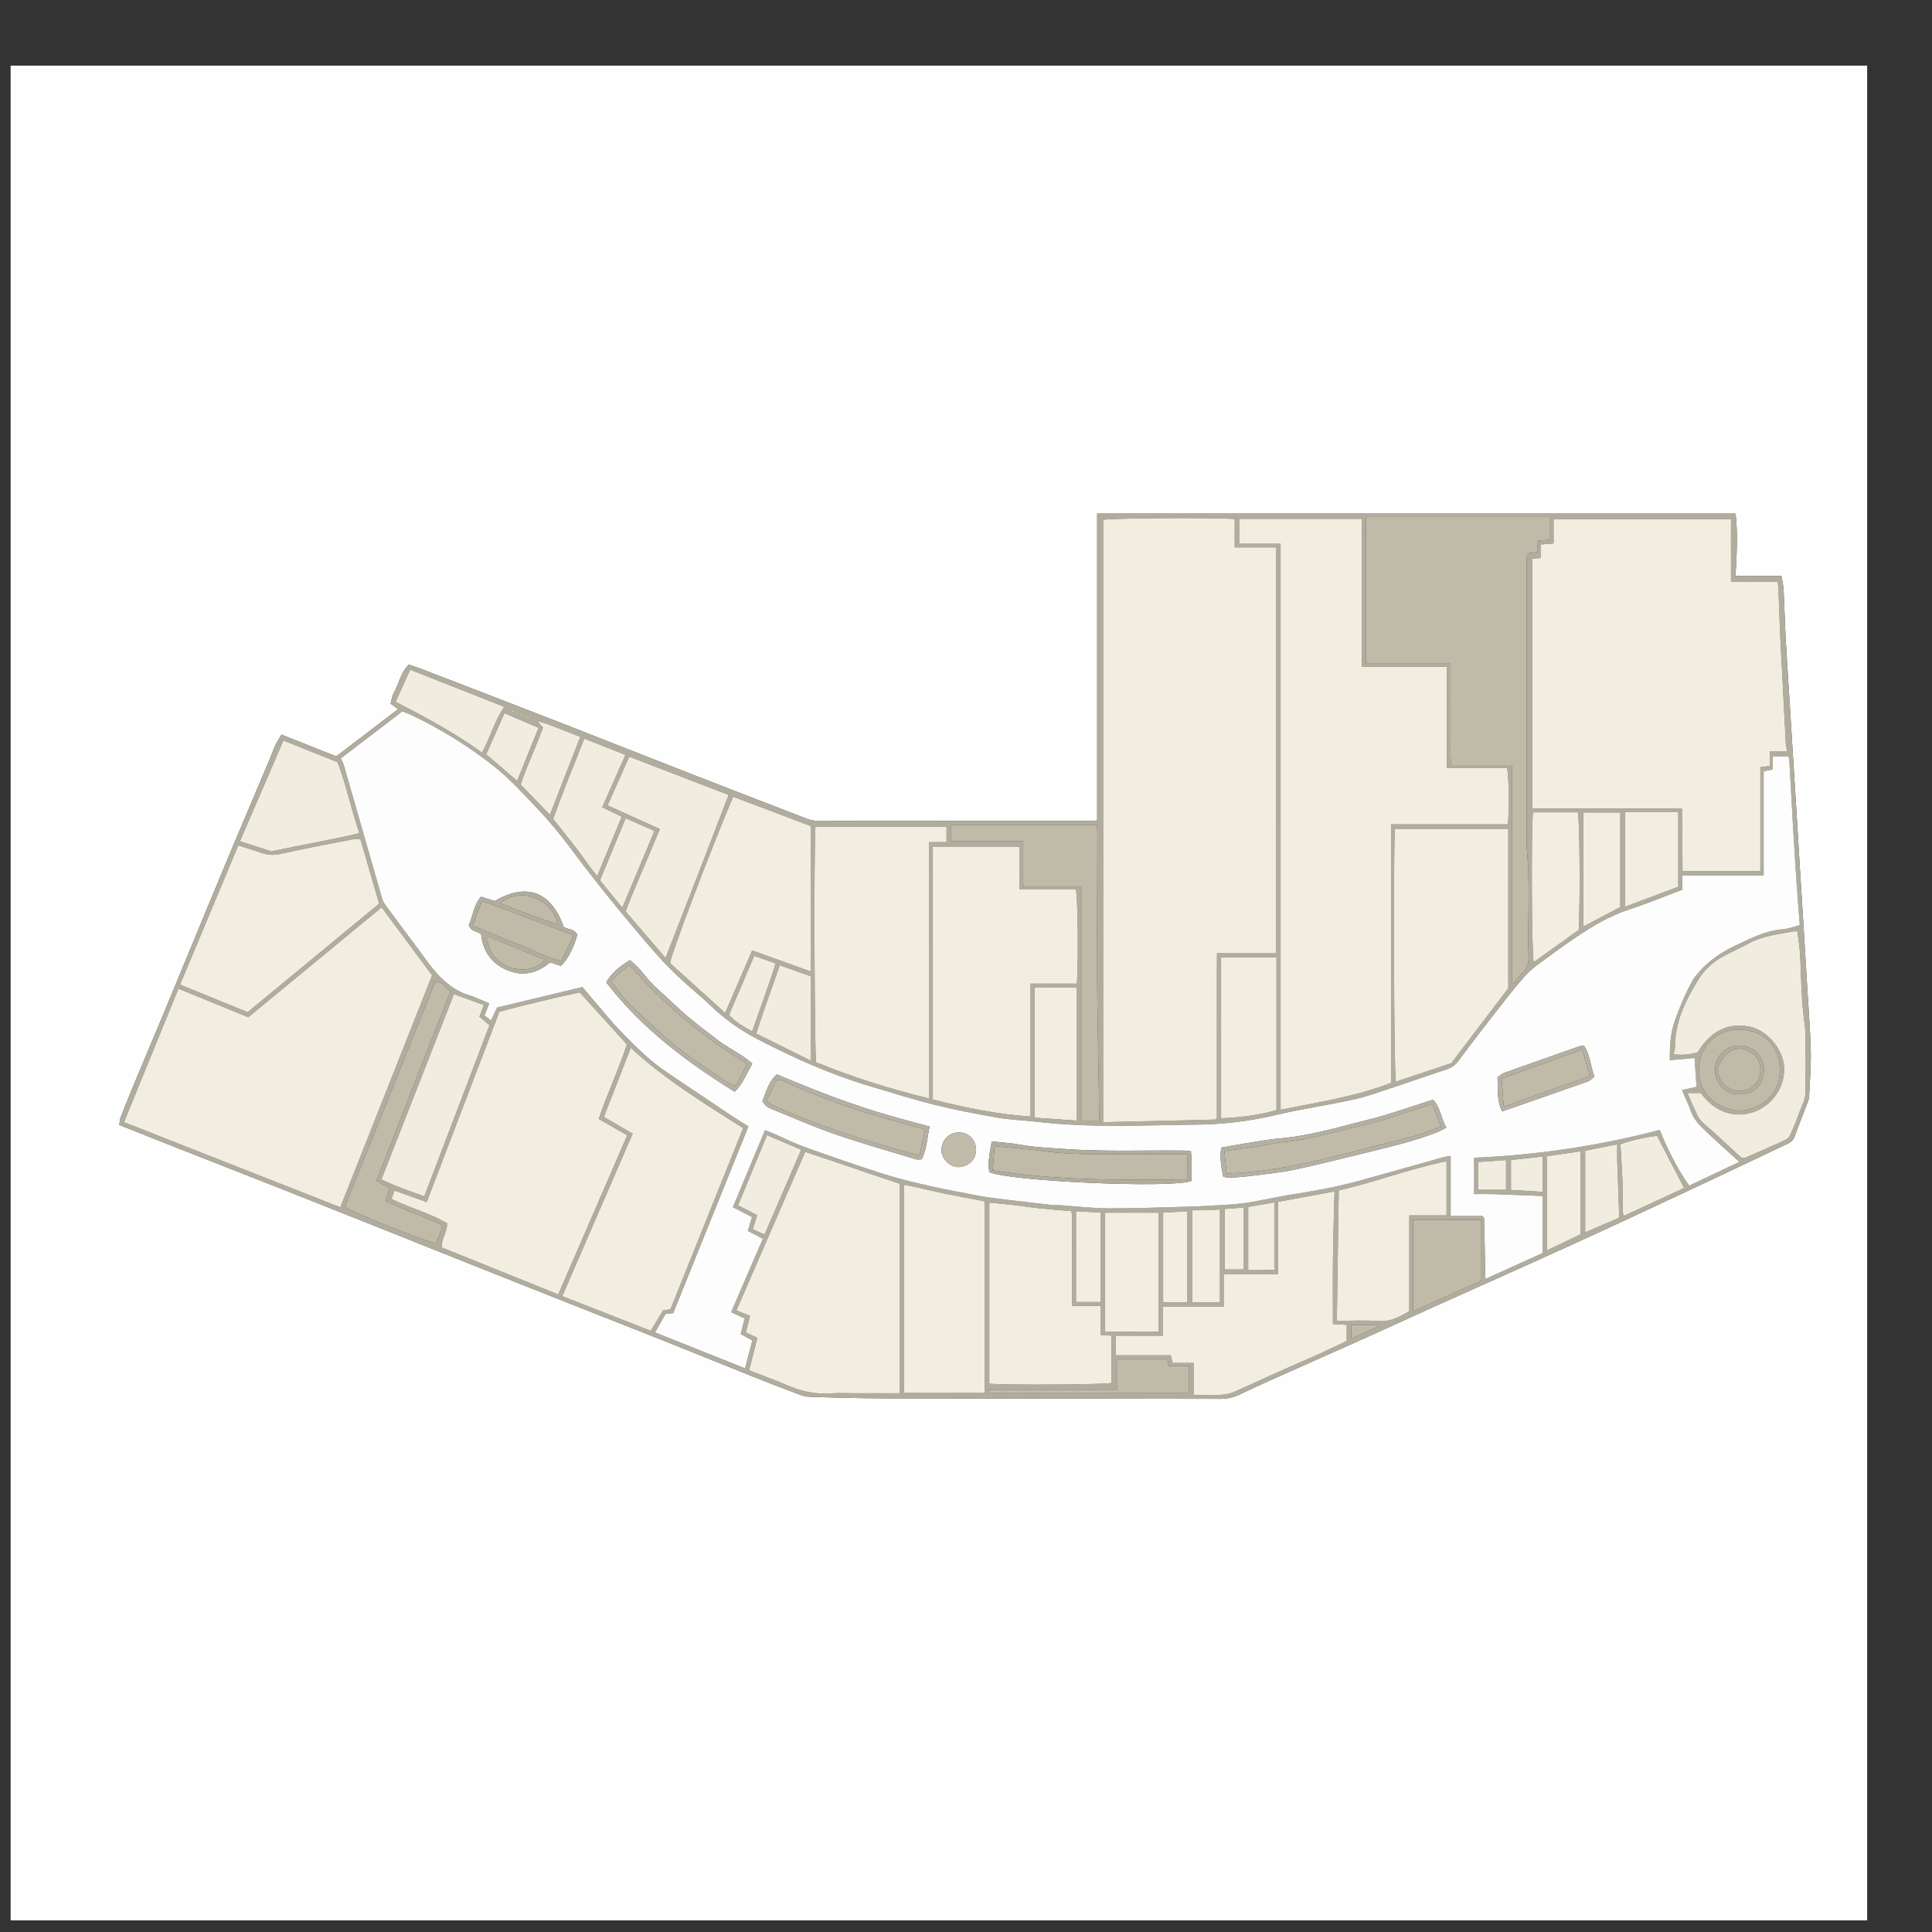 <?xml version="1.0" encoding="utf-8"?>
<!-- Generator: Adobe Illustrator 16.0.0, SVG Export Plug-In . SVG Version: 6.00 Build 0)  -->
<!DOCTYPE svg PUBLIC "-//W3C//DTD SVG 1.1//EN" "http://www.w3.org/Graphics/SVG/1.1/DTD/svg11.dtd">
<svg version="1.1" id="Capa_1" xmlns="http://www.w3.org/2000/svg" xmlns:xlink="http://www.w3.org/1999/xlink" x="0px" y="0px"
	 width="256px" height="256px" viewBox="0 0 256 256" enable-background="new 0 0 256 256" xml:space="preserve">
<rect x="0" y="0" width="256" height="256" fill="#333333" stroke="none"/>
<g>
	<g>
		<path fill-rule="evenodd" clip-rule="evenodd" fill="#FEFEFE" d="M1.407,254.459c0-81.92,0-163.84,0-245.76c82,0,164,0,246,0
			c0,81.92,0,163.84,0,245.76C165.407,254.459,83.407,254.459,1.407,254.459z M37.295,97.343c-0.315,0.545-0.599,0.965-0.811,1.418
			c-0.267,0.572-0.467,1.176-0.713,1.758c-1.816,4.304-3.649,8.601-5.453,12.91c-1.74,4.159-3.453,8.329-5.176,12.495
			c-1.118,2.704-2.228,5.412-3.354,8.113c-1.263,3.032-2.546,6.056-3.808,9.089c-0.684,1.645-1.351,3.296-2,4.954
			c-0.118,0.301-0.116,0.648-0.171,0.985c2.528,1.004,4.912,1.958,7.3,2.898c4.708,1.854,9.42,3.694,14.127,5.55
			c3.605,1.421,7.205,2.854,10.805,4.288c5.403,2.153,10.802,4.316,16.205,6.469c3.86,1.538,7.723,3.07,11.587,4.599
			c3.898,1.542,7.804,3.064,11.698,4.616c3.928,1.565,7.843,3.162,11.769,4.732c1.945,0.777,3.897,1.54,5.858,2.279
			c0.659,0.248,1.347,0.556,2.03,0.58c3.388,0.12,6.778,0.203,10.167,0.211c14.799,0.035,29.598,0.033,44.396,0.068
			c0.907,0.002,1.719-0.204,2.518-0.582c1.254-0.594,2.509-1.189,3.775-1.756c4.268-1.909,8.544-3.797,12.81-5.71
			c2.822-1.266,5.629-2.566,8.449-3.837c4.589-2.067,9.186-4.115,13.772-6.185c3.434-1.55,6.866-3.105,10.284-4.689
			c4.967-2.302,9.925-4.625,14.879-6.953c2.91-1.368,5.802-2.777,8.715-4.138c0.48-0.225,0.713-0.526,0.886-1.021
			c0.524-1.49,1.129-2.953,1.689-4.431c0.097-0.255,0.18-0.529,0.192-0.799c0.09-1.987,0.258-3.979,0.214-5.964
			c-0.06-2.7-0.283-5.396-0.443-8.094c-0.156-2.659-0.319-5.316-0.483-7.974c-0.157-2.538-0.321-5.076-0.478-7.614
			c-0.164-2.658-0.32-5.316-0.483-7.974c-0.156-2.538-0.319-5.076-0.479-7.614c-0.161-2.578-0.319-5.156-0.479-7.734
			c-0.159-2.538-0.338-5.075-0.474-7.615c-0.116-2.187-0.169-4.377-0.282-6.564c-0.03-0.573-0.184-1.14-0.291-1.775
			c-2.126,0-4.112,0-6.103,0c0.277-3.024,0.272-7.306-0.004-8.28c-28.137,0-56.274,0-84.554,0c0,13.607,0,27.137,0,40.662
			c-0.256,0.031-0.372,0.057-0.488,0.057c-12.199,0.002-24.398,0.006-36.597-0.008c-0.463,0-0.951-0.106-1.385-0.273
			c-4.985-1.914-9.966-3.839-14.94-5.781c-6.008-2.345-12.003-4.721-18.012-7.062c-5.971-2.325-11.952-4.625-17.931-6.93
			c-0.614-0.237-1.244-0.436-1.864-0.651c-1.108,1.105-1.297,2.563-1.983,3.755c-0.241,0.419-0.29,0.948-0.425,1.421
			c0.389,0.283,0.671,0.487,1.002,0.727c-2.751,2.098-5.452,4.157-8.202,6.254C42.2,99.29,39.853,98.358,37.295,97.343z"/>
		<path fill-rule="evenodd" clip-rule="evenodd" fill="#B1AD9E" d="M37.295,97.343c2.558,1.016,4.905,1.947,7.261,2.882
			c2.75-2.097,5.451-4.156,8.202-6.254c-0.331-0.239-0.613-0.444-1.002-0.727c0.135-0.474,0.184-1.002,0.425-1.421
			c0.686-1.192,0.875-2.65,1.983-3.755c0.62,0.215,1.25,0.414,1.864,0.651c5.979,2.305,11.96,4.605,17.931,6.93
			c6.009,2.34,12.004,4.716,18.012,7.062c4.974,1.942,9.955,3.867,14.94,5.781c0.434,0.167,0.922,0.272,1.385,0.273
			c12.199,0.014,24.398,0.01,36.597,0.008c0.116,0,0.232-0.026,0.488-0.057c0-13.524,0-27.055,0-40.662c28.279,0,56.417,0,84.554,0
			c0.276,0.974,0.281,5.256,0.004,8.28c1.99,0,3.977,0,6.103,0c0.107,0.636,0.261,1.202,0.291,1.775
			c0.113,2.187,0.166,4.377,0.282,6.564c0.136,2.54,0.314,5.077,0.474,7.615c0.16,2.578,0.318,5.156,0.479,7.734
			c0.159,2.538,0.322,5.076,0.479,7.614c0.163,2.658,0.319,5.316,0.483,7.974c0.156,2.538,0.32,5.076,0.478,7.614
			c0.164,2.658,0.327,5.315,0.483,7.974c0.16,2.697,0.384,5.394,0.443,8.094c0.044,1.985-0.124,3.977-0.214,5.964
			c-0.013,0.27-0.096,0.544-0.192,0.799c-0.561,1.478-1.165,2.94-1.689,4.431c-0.173,0.494-0.405,0.796-0.886,1.021
			c-2.913,1.36-5.805,2.77-8.715,4.138c-4.954,2.328-9.912,4.651-14.879,6.953c-3.418,1.584-6.851,3.14-10.284,4.689
			c-4.587,2.069-9.184,4.117-13.772,6.185c-2.82,1.271-5.627,2.571-8.449,3.837c-4.266,1.913-8.542,3.801-12.81,5.71
			c-1.267,0.566-2.521,1.162-3.775,1.756c-0.799,0.378-1.61,0.584-2.518,0.582c-14.799-0.035-29.598-0.033-44.396-0.068
			c-3.389-0.008-6.78-0.091-10.167-0.211c-0.684-0.024-1.372-0.332-2.03-0.58c-1.96-0.739-3.913-1.502-5.858-2.279
			c-3.926-1.57-7.841-3.167-11.769-4.732c-3.894-1.552-7.8-3.074-11.698-4.616c-3.864-1.528-7.727-3.061-11.587-4.599
			c-5.403-2.152-10.802-4.315-16.205-6.469c-3.6-1.435-7.2-2.867-10.805-4.288c-4.707-1.855-9.419-3.696-14.127-5.55
			c-2.388-0.94-4.771-1.895-7.3-2.898c0.055-0.337,0.053-0.685,0.171-0.985c0.65-1.658,1.317-3.31,2-4.954
			c1.262-3.033,2.545-6.057,3.808-9.089c1.125-2.701,2.235-5.409,3.354-8.113c1.723-4.166,3.436-8.336,5.176-12.495
			c1.804-4.309,3.637-8.606,5.453-12.91c0.246-0.583,0.446-1.186,0.713-1.758C36.696,98.308,36.979,97.888,37.295,97.343z
			 M70.035,95.114c0.159,0.081,0.317,0.161,0.476,0.242c0.238,0.083,0.475,0.166,0.713,0.249c0.229,0.255,0.458,0.509,0.726,0.808
			c-0.901,2.502-2.099,4.982-2.967,7.539c1.356,1.405,2.604,2.699,3.881,4.021c1.342-3.446,2.667-6.849,4.023-10.333
			c-1.426-0.556-2.738-1.078-4.059-1.578c-0.512-0.193-1.042-0.336-1.564-0.502c-0.24-0.08-0.481-0.158-0.722-0.237
			c-0.16-0.079-0.32-0.158-0.48-0.237c-0.126-0.069-0.252-0.138-0.379-0.207c-0.021,0.053-0.042,0.105-0.062,0.158
			C69.759,95.061,69.896,95.087,70.035,95.114z M68.841,94.626c0.122,0.071,0.244,0.142,0.365,0.213
			c0.021-0.052,0.042-0.104,0.064-0.156c-0.139-0.024-0.277-0.048-0.416-0.072c-0.122-0.071-0.244-0.142-0.365-0.212
			c-0.021,0.052-0.042,0.104-0.063,0.156C68.564,94.578,68.703,94.602,68.841,94.626z M221.263,140.479
			c-0.036-1.961,0.099-3.678,0.696-5.353c0.655-1.836,1.408-3.624,2.371-5.319c0.174-0.307,0.413-0.579,0.643-0.85
			c1.362-1.607,3.036-2.761,4.948-3.659c2.015-0.945,3.967-1.975,6.246-2.163c0.795-0.066,1.57-0.367,2.307-0.548
			c-0.141-1.822-0.285-3.519-0.4-5.218c-0.171-2.497-0.33-4.994-0.477-7.493c-0.178-3.017-0.334-6.035-0.506-9.052
			c-0.013-0.223-0.081-0.443-0.115-0.622c-0.704,0-1.33,0-2.08,0c0,0.636,0,1.211,0,1.762c-0.464,0.082-0.801,0.142-1.212,0.215
			c0,4.603,0,9.147,0,13.818c-3.618,0-7.152,0-10.766,0c0,0.676,0,1.224,0,1.881c-2.362,0.888-4.663,1.851-7.028,2.616
			c-2.49,0.806-4.695,2.11-6.843,3.536c-1.684,1.118-3.313,2.321-4.939,3.522c-0.702,0.518-1.41,1.06-1.988,1.705
			c-1.083,1.21-2.098,2.483-3.097,3.765c-1.93,2.472-3.857,4.946-5.722,7.466c-0.456,0.617-0.942,0.992-1.667,1.224
			c-2.298,0.732-4.566,1.557-6.857,2.31c-1.802,0.592-3.593,1.256-5.438,1.666c-3.39,0.754-6.843,1.229-10.219,2.036
			c-3.492,0.835-7.038,1.258-10.586,1.295c-7.056,0.074-14.126,0.454-21.169-0.385c-1.731-0.206-3.488-0.247-5.201-0.545
			c-2.837-0.494-5.671-1.043-8.464-1.739c-2.909-0.726-5.771-1.639-8.646-2.497c-5.148-1.537-10.024-3.737-14.775-6.213
			c-2.223-1.159-4.271-2.595-6.084-4.36c-1.167-1.138-2.465-2.141-3.658-3.254c-1.139-1.063-2.276-2.141-3.31-3.305
			c-1.769-1.992-3.473-4.042-5.172-6.094c-1.368-1.652-2.704-3.331-4.023-5.022c-1.245-1.594-2.418-3.245-3.682-4.823
			c-1.018-1.272-2.074-2.522-3.204-3.695c-1.767-1.835-3.473-3.769-5.451-5.353c-3.443-2.758-7.194-5.089-11.193-6.99
			c-0.384-0.183-0.79-0.321-1.204-0.487c-2.765,2.113-5.466,4.179-8.15,6.231c0.152,0.331,0.305,0.573,0.381,0.838
			c1.703,5.919,3.394,11.841,5.103,17.759c0.096,0.333,0.297,0.65,0.505,0.933c1.388,1.884,2.791,3.756,4.189,5.632
			c1.108,1.485,2.103,3.041,3.526,4.297c0.951,0.839,1.94,1.483,3.126,1.867c0.263,0.085,0.531,0.16,0.787,0.265
			c0.679,0.278,1.353,0.569,2.053,0.865c-0.234,0.606-0.416,1.08-0.62,1.608c0.3,0.235,0.569,0.446,0.854,0.669
			c0.285-0.613,0.531-1.146,0.796-1.719c3.727-0.896,7.442-1.789,11.327-2.722c0.284,0.342,0.583,0.717,0.896,1.079
			c1.51,1.742,2.941,3.563,4.559,5.199c1.758,1.779,3.541,3.558,5.637,4.966c2.798,1.88,5.592,3.766,8.396,5.638
			c0.812,0.543,1.65,1.047,2.501,1.585c-3.364,8.351-6.672,16.565-9.974,24.762c-0.411,0.037-0.721,0.065-1.017,0.093
			c-0.469,0.829-0.915,1.614-1.385,2.446c4.007,1.598,7.931,3.162,11.925,4.754c0.336-1.289,0.65-2.49,0.962-3.686
			c-0.602-0.333-1.078-0.597-1.542-0.853c0.19-0.743,0.361-1.412,0.526-2.058c-0.678-0.319-1.229-0.579-1.789-0.844
			c1.438-3.329,2.814-6.518,4.2-9.726c-0.728-0.38-1.354-0.706-1.996-1.04c0.202-0.653,0.382-1.239,0.567-1.839
			c-0.904-0.461-1.705-0.869-2.544-1.297c1.445-3.465,2.841-6.813,4.261-10.217c0.428,0.171,0.719,0.279,1.003,0.402
			c1.381,0.603,2.732,1.287,4.146,1.797c3.234,1.166,6.486,2.287,9.755,3.354c4.401,1.435,8.938,2.313,13.48,3.156
			c1.32,0.245,2.66,0.389,3.994,0.555c1.884,0.233,3.771,0.449,5.656,0.66c0.356,0.039,0.721,0.002,1.079,0.026
			c2.099,0.143,4.195,0.407,6.294,0.416c3.509,0.015,7.018-0.117,10.525-0.217c1.71-0.048,3.419-0.143,5.127-0.252
			c1.026-0.066,2.059-0.145,3.072-0.314c1.946-0.326,3.872-0.771,5.821-1.077c3.006-0.473,5.995-1.021,8.929-1.833
			c3.653-1.009,7.299-2.046,10.948-3.065c0.285-0.08,0.581-0.116,1.026-0.201c0,2.721,0,5.297,0,7.966c1.516,0,2.902,0,4.194,0
			c0.145,0.158,0.244,0.216,0.245,0.275c0.062,2.667,0.113,5.334,0.169,8.069c2.563-1.161,5.082-2.304,7.561-3.427
			c0-2.55,0-5.014,0-7.563c-2.194-0.086-4.334-0.178-6.474-0.247c-0.827-0.027-1.655-0.005-2.588-0.005c0-0.881,0-1.632,0-2.383
			c0-0.783,0-1.567,0-2.433c8.396-0.354,16.513-1.577,24.586-3.682c1.079,2.614,2.28,5.06,3.902,7.38
			c2.202-1.041,4.375-2.068,6.66-3.149c-0.528-0.477-0.963-0.866-1.395-1.259c-0.884-0.805-1.782-1.596-2.646-2.421
			c-0.948-0.905-1.948-1.764-2.403-3.075c-0.319-0.921-0.756-1.8-1.163-2.752c0.729-0.165,1.334-0.302,1.93-0.438
			c-0.088-1.275-0.17-2.482-0.262-3.825C223.479,140.279,222.438,140.373,221.263,140.479z M146.172,148.697
			c5.03-0.117,9.931-0.229,14.83-0.35c0.063-0.001,0.124-0.086,0.243-0.175c0-1.793,0-3.628,0-5.463c0-1.799,0-3.598,0-5.396
			c0-1.839-0.003-3.678,0.001-5.517c0.004-1.82-0.018-3.641,0.016-5.534c2.706,0,5.251,0,7.846,0c0-17.925,0-35.771,0-53.739
			c-1.83,0-3.605,0-5.499,0c0-1.334,0-2.55,0-3.751c-2.762-0.217-16.568-0.126-17.437,0.105
			C146.172,95.412,146.172,121.946,146.172,148.697z M169.687,72.047c0,25.057,0,49.949,0,74.993
			c5.011-0.987,9.938-1.729,14.652-3.561c0-11.452,0-22.792,0-34.253c5.212,0,10.345,0,15.466,0
			c0.191-2.196,0.129-6.506-0.116-7.438c-2.604,0-5.229,0-7.974,0c0-4.492,0-8.906,0-13.439c-3.814,0-7.508,0-11.27,0
			c0-1.754,0-3.388,0-5.022c0-1.6,0-3.199,0-4.798c0-1.64,0.003-3.279-0.001-4.918c-0.004-1.621,0.018-3.244-0.015-4.855
			c-5.499,0-10.843,0-16.234,0c0,1.107,0,2.161,0,3.293C166.006,72.047,167.752,72.047,169.687,72.047z M203.052,107.139
			c6.674,0,13.245,0,19.869,0c0.026,2.851-0.014,5.586,0.023,8.3c3.508,0,6.852,0,10.313,0c0-4.629,0-9.203,0-13.786
			c0.453-0.061,0.792-0.106,1.241-0.167c0-0.636,0-1.21,0-1.906c0.849,0,1.575,0,2.313,0c-0.075-0.433-0.158-0.74-0.177-1.05
			c-0.091-1.545-0.165-3.092-0.245-4.638c-0.081-1.586-0.158-3.172-0.242-4.758c-0.075-1.426-0.171-2.852-0.233-4.279
			c-0.098-2.265-0.172-4.531-0.262-6.797c-0.013-0.304-0.056-0.606-0.09-0.958c-1.075,0-2.071,0.007-3.066-0.002
			c-1.021-0.009-2.045,0.04-3.131-0.038c0-2.851,0-5.556,0-8.293c-7.849,0-15.618,0-23.509,0c0,1.121,0,2.178,0,3.234
			c-0.618,0.051-1.116,0.092-1.681,0.138c0,0.644,0,1.191,0,1.79c-0.409,0.038-0.749,0.07-1.123,0.105
			C203.052,85.055,203.052,95.995,203.052,107.139z M32.894,134.79c-3.188-1.306-6.204-2.539-9.248-3.785
			c-2.44,5.982-4.82,11.818-7.216,17.692c9.597,3.774,19.061,7.498,28.664,11.275c4.06-10.262,8.089-20.447,12.161-30.738
			c-2.234-3.012-4.443-5.991-6.684-9.013C44.608,125.135,38.765,129.95,32.894,134.79z M73.968,171.522
			c3.06-7.056,6.087-14.037,9.143-21.084c-1.304-0.749-2.527-1.452-3.779-2.173c1.185-3.449,2.69-6.661,3.738-9.876
			c-2.152-2.372-4.157-4.582-6.252-6.893c-3.59,0.774-7.202,1.633-10.645,2.559c-3.254,8.525-6.428,16.843-9.627,25.224
			c-1.507-0.534-2.866-1.016-4.286-1.52c-0.145,0.435-0.26,0.78-0.372,1.118c2.488,1.19,5.092,1.9,7.35,3.207
			c0.035,1.239-0.815,2.129-0.687,3.221C63.699,167.382,68.783,169.432,73.968,171.522z M200.332,130.214
			c0.071,0.03,0.143,0.061,0.214,0.092c0.373-0.448,0.706-0.938,1.128-1.334c0.626-0.587,0.892-1.248,0.865-2.117
			c-0.146-4.861,0.252-9.731-0.251-14.587c0-12.637-0.001-25.273,0.001-37.91c0-0.345,0.04-0.69,0.061-1.027
			c0.507-0.065,0.925-0.119,1.344-0.173c0.027-0.547,0.05-1.014,0.074-1.517c0.571-0.047,1.069-0.088,1.553-0.129
			c0-1.055,0-2.028,0-2.999c-8.149,0-16.212,0-24.326,0c0,6.467,0,12.878,0,19.416c3.759,0,7.452,0,11.214,0
			c0,1.599,0,3.073,0,4.548c0,1.479-0.008,2.959,0.002,4.438c0.009,1.46-0.044,2.924,0.039,4.459c2.764,0,5.389,0,8.083,0
			C200.332,111.044,200.332,120.628,200.332,130.214z M119.208,184.617c0-9.331,0-18.515,0-27.763
			c-4.171-1.409-8.333-2.816-12.514-4.229c-3.065,7.063-6.082,14.016-9.118,21.012c0.619,0.244,1.156,0.456,1.811,0.715
			c-0.193,0.759-0.373,1.465-0.563,2.206c0.49,0.229,0.946,0.442,1.529,0.714c-0.368,1.445-0.731,2.869-1.095,4.294
			c1.847,0.723,3.588,1.357,5.29,2.085c1.786,0.763,3.613,1.12,5.558,0.979c1.074-0.078,2.158-0.014,3.237-0.014
			C115.257,184.617,117.171,184.617,119.208,184.617z M123.604,112.185c0,11.207,0,22.306,0,33.503
			c4.225,1.072,8.463,1.97,12.95,2.254c0-5.939,0-11.713,0-17.605c2.126,0,4.141,0,6.141,0c0.209-2.714,0.124-11.534-0.13-12.472
			c-2.442,0-4.906,0-7.491,0c0-1.93,0-3.784,0-5.68C131.21,112.185,127.467,112.185,123.604,112.185z M108.055,109.547
			c-0.226,2.387-0.135,30.346,0.093,31.212c4.809,1.961,9.747,3.526,14.938,4.796c0-5.745-0.003-11.37,0.001-16.995
			c0.004-5.617-0.019-11.233,0.016-16.971c0.888,0,1.623,0,2.319,0c0-0.75,0-1.375,0-2.042
			C119.614,109.547,113.872,109.547,108.055,109.547z M88.844,173.484c3.224-8.039,6.419-16.008,9.627-24.006
			c-5.235-3.309-10.399-6.48-14.89-10.641c-1.191,3.06-2.372,6.092-3.566,9.162c1.338,0.777,2.554,1.483,3.816,2.217
			c-3.136,7.241-6.22,14.363-9.324,21.53c3.989,1.563,7.831,3.069,11.72,4.594c0.578-0.963,1.084-1.807,1.612-2.687
			C88.131,173.604,88.438,173.553,88.844,173.484z M199.856,109.823c-5.086,0-10.059,0-15.024,0
			c-0.228,3.182-0.124,32.574,0.123,33.508c2.469-0.822,4.935-1.644,7.352-2.449c2.551-3.355,5.066-6.667,7.55-9.936
			C199.856,123.893,199.856,116.899,199.856,109.823z M154.068,176.985c-2.179,0-4.195,0-6.205,0c0,0.909,0,1.694,0,2.599
			c2.467,0,4.884,0,7.278,0c0.088,0.377,0.148,0.636,0.233,1.005c0.921,0,1.816,0,2.786,0c0,1.469,0,2.815,0,4.268
			c1.187,0,2.299,0.041,3.405-0.016c0.619-0.032,1.274-0.124,1.839-0.363c1.931-0.821,3.825-1.729,5.741-2.587
			c1.95-0.872,3.915-1.713,5.863-2.589c1.182-0.531,2.345-1.104,3.435-1.619c0-0.81,0-1.469,0-2.139
			c-0.656-0.037-1.233-0.069-1.823-0.103c0-3.005-0.027-5.883,0.007-8.761c0.035-2.891,0.131-5.781,0.204-8.819
			c-2.589,0.48-5.009,0.93-7.482,1.389c0,3.241,0,6.346,0,9.57c-2.415,0-4.75,0-7.204,0c0,1.497,0,2.874,0,4.322
			c-2.748,0-5.373,0-8.077,0C154.068,174.406,154.068,175.594,154.068,176.985z M31.572,112.021
			c-2.591,6.202-5.141,12.302-7.71,18.453c3.063,1.247,5.979,2.436,8.952,3.646c5.836-4.814,11.613-9.581,17.431-14.381
			c-0.843-2.892-1.654-5.675-2.485-8.525c-0.38,0-0.739-0.056-1.074,0.009c-3.166,0.618-6.339,1.207-9.483,1.922
			c-0.952,0.217-1.775,0.152-2.653-0.164C33.59,112.635,32.609,112.352,31.572,112.021z M107.425,109.458
			c-3.454-1.305-6.872-2.595-10.284-3.883c-2.964,7.002-8.277,20.984-8.36,22.042c2.403,2.173,4.837,4.375,7.305,6.607
			c1.213-2.811,2.379-5.512,3.576-8.284c2.661,0.957,5.172,1.86,7.762,2.792C107.425,122.256,107.425,115.881,107.425,109.458z
			 M131.089,159.354c0,8.146,0,16.073,0,23.994c2.64,0.206,15.313,0.12,16.183-0.102c0-2.065,0-4.129,0-6.263
			c-0.465-0.032-0.882-0.061-1.414-0.097c0-1.287,0-2.503,0-3.834c-1.334,0-2.549,0-3.813,0c0-1.156,0-2.192,0-3.228
			c0-1.038,0-2.077,0-3.116c0-1.079,0.02-2.158-0.005-3.236c-0.023-1.019,0.113-2.049-0.08-2.996
			c-1.402-0.117-2.706-0.207-4.005-0.343c-1.175-0.122-2.344-0.309-3.518-0.443C133.347,159.564,132.253,159.469,131.089,159.354z
			 M130.489,184.572c0-8.485,0-16.866,0-25.393c-1.77-0.336-3.542-0.652-5.305-1.012c-1.786-0.364-3.546-0.855-5.389-1.177
			c0,9.278,0,18.407,0,27.581C123.364,184.572,126.866,184.572,130.489,184.572z M230.744,153.413c0.206,0,0.387,0.051,0.519-0.007
			c1.813-0.794,3.629-1.583,5.419-2.426c0.279-0.132,0.505-0.494,0.639-0.801c0.41-0.94,0.78-1.899,1.136-2.862
			c0.286-0.774,0.726-1.559,0.753-2.351c0.094-2.676,0.035-5.357,0.033-8.036c0-0.12-0.011-0.24-0.023-0.359
			c-0.146-1.373-0.341-2.744-0.429-4.121c-0.13-2.024-0.16-4.054-0.279-6.079c-0.058-0.975-0.22-1.944-0.34-2.957
			c-0.235,0-0.438-0.034-0.626,0.005c-1.925,0.394-3.907,0.56-5.688,1.515c-1.085,0.582-2.205,1.096-3.3,1.66
			c-1.445,0.744-2.654,1.812-3.495,3.17c-1.694,2.738-3.121,5.604-3.12,8.951c0,0.302-0.103,0.604-0.168,0.967
			c1.109,0.179,2.15,0.038,3.183-0.25c2.037-3.393,4.649-3.851,6.921-3.383c2.271,0.467,4.363,2.957,4.514,5.22
			c0.206,3.1-1.895,5.215-3.677,5.95c-2.617,1.079-5.429,0.269-7.345-2.39c-0.572,0-1.117,0-1.777,0
			c0.494,1.107,0.907,2.13,1.406,3.109c0.208,0.41,0.574,0.751,0.909,1.082c0.336,0.334,0.735,0.604,1.086,0.925
			C228.256,151.104,229.509,152.27,230.744,153.413z M186.74,173.714c0-4.204,0-8.379,0-12.673c1.717,0,3.332,0,4.935,0
			c0-2.428,0-4.733,0-7.181c-4.912,1.016-9.527,2.788-14.282,3.874c-0.086,5.84-0.169,11.521-0.254,17.282
			c1.882,0,3.68-0.098,5.462,0.029C184.142,175.156,185.379,174.593,186.74,173.714z M88.188,126.937
			c2.855-7.326,5.625-14.438,8.354-21.605c-4.451-1.714-8.751-3.37-13.157-5.067c-0.976,2.185-1.917,4.29-2.883,6.452
			c2.382,1.077,4.631,2.093,6.927,3.13c-1.52,3.762-3.148,7.304-4.539,10.918C84.664,122.832,86.343,124.788,88.188,126.937z
			 M145.646,148.568c0-0.533,0.005-0.931-0.001-1.329c-0.049-3.584-0.112-7.169-0.183-10.751
			c-0.169-8.636-0.056-17.277-0.058-25.917c0-0.422-0.018-0.844-0.027-1.255c-6.53,0-12.914,0-19.339,0c0,0.711,0,1.364,0,2.143
			c3.203,0,6.337,0,9.529,0c0,1.082-0.008,2.037,0.003,2.993c0.01,0.98-0.046,1.966,0.044,3.016c2.611,0,5.077,0,7.665,0
			c0,10.417,0,20.75,0,31.1C144.11,148.568,144.815,148.568,145.646,148.568z M169.144,126.854c-2.518,0-4.929,0-7.343,0
			c0,7.125,0,14.177,0,21.316c2.553-0.079,4.981-0.406,7.343-1.08C169.144,140.301,169.144,133.631,169.144,126.854z
			 M60.151,131.732c-3.209,8.199-6.383,16.305-9.611,24.549c1.863,0.9,3.762,1.564,5.686,2.236
			c2.914-7.649,5.774-15.158,8.637-22.674c-0.505-0.425-0.917-0.772-1.338-1.126c0.205-0.534,0.385-1.004,0.592-1.545
			C62.765,132.682,61.483,132.217,60.151,131.732z M47.62,110.409c-1.106-3.282-1.763-6.446-2.882-9.41
			c-2.451-0.979-4.788-1.913-7.187-2.872c-1.941,4.501-3.843,8.912-5.753,13.34c1.479,0.477,2.823,0.912,4.157,1.342
			C39.792,111.983,43.66,111.333,47.62,110.409z M146.413,176.457c1.263,0,2.416,0.003,3.57-0.001
			c1.182-0.005,2.362-0.018,3.526-0.027c0-5.332,0-10.515,0-15.741c-2.389,0-4.721,0-7.097,0
			C146.413,165.938,146.413,171.12,146.413,176.457z M49.878,156.479c1.659-4.268,3.274-8.441,4.902-12.61
			c1.625-4.162,3.26-8.319,4.9-12.501c-0.684-0.431-0.94-1.427-2.044-1.171c-3.975,9.893-7.958,19.803-11.92,29.665
			c0.86,0.741,8.247,3.718,12.112,4.929c0.042-0.86,0.894-1.496,0.604-2.54c-2.411-1.105-4.977-1.951-7.329-3.117
			c0.211-0.673,0.37-1.181,0.528-1.684C50.965,157.081,50.42,156.779,49.878,156.479z M209.193,123.213
			c0.206-4.261,0.121-14.622-0.117-15.579c-1.984,0-3.969,0-5.944,0c-0.254,1.769-0.174,19.031,0.096,19.858
			C205.253,126.04,207.268,124.595,209.193,123.213z M142.688,148.491c0-5.875,0-11.719,0-17.631c-0.987,0-1.9-0.001-2.813,0.001
			c-0.938,0.001-1.879,0.004-2.783,0.006c0,5.849,0,11.534,0,17.228C139.014,148.231,140.853,148.361,142.688,148.491z
			 M77.43,97.873c-1.446,3.609-2.859,7.109-4.135,10.629c1.04,1.314,2.002,2.525,2.959,3.74c0.956,1.214,1.767,2.545,2.883,3.829
			c1.129-2.725,2.182-5.265,3.252-7.847c-0.918-0.446-1.723-0.837-2.594-1.26c1.042-2.348,2.043-4.608,3.076-6.937
			C80.99,99.283,79.238,98.589,77.43,97.873z M196.287,169.678c0-1.5,0-2.819-0.001-4.139c0-1.303-0.003-2.605-0.004-3.904
			c-3.109,0-6.054,0-9.055,0c0,4.059,0,8.063,0,12.121C190.283,172.38,193.269,171.037,196.287,169.678z M215.318,107.623
			c0,4.201,0,8.291,0,12.531c2.422-0.909,4.734-1.777,7.058-2.649c0-3.344,0-6.592,0-9.882
			C220.006,107.623,217.704,107.623,215.318,107.623z M63.864,99.733c1.113-2.017,1.658-4.199,2.952-6.075
			c-4.143-1.634-8.271-3.262-12.464-4.916c-0.669,1.481-1.283,2.839-1.92,4.25C56.394,95.059,60.269,97.098,63.864,99.733z
			 M214.695,120.187c0-4.113,0-8.318,0-12.528c-1.681,0-3.291,0-4.894,0c0,5.104,0,10.13,0,15.11
			C211.436,121.907,213.03,121.066,214.695,120.187z M100.198,136.955c2.452,1.217,4.785,2.374,7.226,3.585
			c0-3.801,0-7.453,0-11.174c-1.375-0.492-2.725-0.975-4.104-1.469C102.268,131.003,101.151,133.931,100.198,136.955z
			 M223.154,157.414c-1.216-2.338-2.381-4.578-3.601-6.924c-1.592,0.211-3.218,0.551-4.84,1.116
			c0.098,1.743,0.213,3.367,0.271,4.993c0.044,1.239,0.01,2.48,0.025,3.72c0.003,0.249,0.068,0.498,0.114,0.806
			C217.881,159.852,220.529,158.627,223.154,157.414z M230.545,147.178c3.072-0.312,5.311-2.192,5.296-5.426
			c-0.016-3.254-2.319-5.313-5.351-5.315c-3.095-0.001-5.415,2.166-5.357,5.429C225.19,145.138,227.54,146.953,230.545,147.178z
			 M205.005,153.194c0,4.214,0,8.285,0,12.484c1.564-0.753,3.018-1.451,4.426-2.129c0-3.756,0-7.374,0-10.999
			C207.938,152.768,206.499,152.978,205.005,153.194z M101.632,150.415c-1.306,3.163-2.565,6.213-3.839,9.299
			c0.892,0.46,1.694,0.874,2.526,1.303c-0.192,0.64-0.37,1.231-0.563,1.872c0.549,0.249,1.034,0.469,1.545,0.701
			c1.647-3.81,3.237-7.488,4.857-11.236C104.625,151.696,103.216,151.094,101.632,150.415z M130.964,184.538
			c8.944,0,17.775,0,26.596,0c0-1.204,0-2.336,0-3.548c-0.951,0-1.817,0-2.7,0c-0.07-0.334-0.125-0.593-0.181-0.853
			c-2.221,0-4.392,0-6.686,0c0,1.371,0,2.666,0,4.004c-5.595,0-11.064-0.001-16.534,0.001c-0.078,0-0.157,0.012-0.233,0.031
			c-0.035,0.008-0.067,0.042-0.094,0.071C131.108,184.271,131.095,184.307,130.964,184.538z M161.651,172.578
			c0-4.209,0-8.294,0-12.322c-0.659,0.038-1.245,0.088-1.832,0.104c-0.622,0.018-1.245,0.004-1.856,0.004c0,4.171,0,8.175,0,12.214
			C159.218,172.578,160.399,172.578,161.651,172.578z M210.043,152.477c0,3.655,0,7.189,0,10.817
			c1.539-0.665,2.979-1.288,4.479-1.936c0-0.446,0.012-0.841-0.002-1.233c-0.071-2.027-0.157-4.055-0.222-6.082
			c-0.024-0.748-0.004-1.497-0.004-2.421C212.756,151.931,211.388,152.206,210.043,152.477z M82.457,120.281
			c1.429-3.41,2.83-6.75,4.265-10.176c-1.324-0.58-2.538-1.112-3.82-1.674c-1.165,2.816-2.278,5.506-3.398,8.215
			C80.519,117.895,81.461,119.056,82.457,120.281z M142.577,172.521c1.061,0,2.139,0,3.245,0c0-3.959,0-7.882,0-11.848
			c-1.104-0.06-2.149-0.116-3.245-0.175C142.577,164.473,142.577,168.448,142.577,172.521z M157.334,172.577
			c0-4.126,0-8.131,0-12.078c-1.119,0.063-2.17,0.12-3.214,0.179c0,4.014,0,7.938,0,11.899
			C155.214,172.577,156.235,172.577,157.334,172.577z M64.426,99.951c1.373,1.179,2.716,2.332,4.096,3.517
			c0.95-2.349,1.879-4.647,2.842-7.03c-1.541-0.659-2.983-1.275-4.524-1.934C66.022,96.348,65.243,98.107,64.426,99.951z
			 M168.851,168.247c0-2.991,0-5.886,0-8.935c-1.237,0.217-2.376,0.416-3.46,0.605c0,2.876,0,5.578,0,8.329
			C166.555,168.247,167.659,168.247,168.851,168.247z M99.937,126.664c-1.148,2.691-2.244,5.256-3.339,7.823
			c0.913,0.984,1.963,1.575,3.065,2.175c1.07-3.054,2.162-5.986,3.124-9.004C101.758,127.299,100.884,126.995,99.937,126.664z
			 M162.287,160.193c0,2.751,0,5.396,0,8.018c0.891,0,1.701,0,2.477,0c0-2.809,0-5.53,0-8.202
			C163.906,160.073,163.128,160.131,162.287,160.193z M204.4,153.248c-1.486,0.16-2.846,0.307-4.19,0.452c0,1.396,0,2.688,0,3.974
			c1.442,0.088,2.804,0.171,4.19,0.255C204.4,156.317,204.4,154.813,204.4,153.248z M195.89,153.969c0,1.294,0,2.502,0,3.685
			c1.289,0,2.497,0,3.671,0c0-1.375,0-2.664,0-3.941C198.304,153.8,197.132,153.882,195.89,153.969z M182.744,175.699
			c-0.026-0.05-0.053-0.1-0.079-0.148c-1.181,0-2.36,0-3.599,0c0,0.622,0,1.188,0,1.818
			C180.336,176.793,181.54,176.246,182.744,175.699z M68.065,94.301c0.001-0.033,0.002-0.065,0.003-0.098
			c-0.114-0.006-0.229-0.012-0.344-0.017c-0.001,0.039-0.002,0.077-0.003,0.115C67.836,94.301,67.951,94.301,68.065,94.301z"/>
		<path fill-rule="evenodd" clip-rule="evenodd" fill="#FDFDFD" d="M221.263,140.479c1.176-0.105,2.217-0.199,3.271-0.294
			c0.092,1.343,0.174,2.55,0.262,3.825c-0.596,0.136-1.201,0.272-1.93,0.438c0.407,0.952,0.844,1.831,1.163,2.752
			c0.455,1.312,1.455,2.17,2.403,3.075c0.864,0.825,1.763,1.616,2.646,2.421c0.432,0.393,0.866,0.782,1.395,1.259
			c-2.285,1.081-4.458,2.108-6.66,3.149c-1.622-2.32-2.823-4.766-3.902-7.38c-8.073,2.104-16.189,3.327-24.586,3.682
			c0,0.865,0,1.649,0,2.433c0,0.751,0,1.502,0,2.383c0.933,0,1.761-0.022,2.588,0.005c2.14,0.069,4.279,0.161,6.474,0.247
			c0,2.549,0,5.013,0,7.563c-2.479,1.123-4.998,2.266-7.561,3.427c-0.056-2.735-0.107-5.402-0.169-8.069
			c-0.001-0.06-0.101-0.117-0.245-0.275c-1.292,0-2.679,0-4.194,0c0-2.669,0-5.245,0-7.966c-0.445,0.085-0.741,0.121-1.026,0.201
			c-3.649,1.02-7.295,2.057-10.948,3.065c-2.934,0.812-5.923,1.36-8.929,1.833c-1.949,0.307-3.875,0.751-5.821,1.077
			c-1.014,0.17-2.046,0.248-3.072,0.314c-1.708,0.109-3.417,0.204-5.127,0.252c-3.508,0.1-7.017,0.231-10.525,0.217
			c-2.099-0.009-4.195-0.273-6.294-0.416c-0.358-0.024-0.723,0.013-1.079-0.026c-1.886-0.211-3.772-0.427-5.656-0.66
			c-1.334-0.166-2.674-0.31-3.994-0.555c-4.542-0.843-9.079-1.722-13.48-3.156c-3.269-1.066-6.521-2.188-9.755-3.354
			c-1.414-0.51-2.765-1.194-4.146-1.797c-0.284-0.123-0.576-0.231-1.003-0.402c-1.419,3.403-2.816,6.752-4.261,10.217
			c0.839,0.428,1.641,0.836,2.544,1.297c-0.185,0.6-0.365,1.186-0.567,1.839c0.641,0.334,1.268,0.66,1.996,1.04
			c-1.385,3.208-2.762,6.396-4.2,9.726c0.561,0.265,1.111,0.524,1.789,0.844c-0.165,0.646-0.336,1.314-0.526,2.058
			c0.464,0.256,0.939,0.52,1.542,0.853c-0.312,1.195-0.625,2.396-0.962,3.686c-3.994-1.592-7.918-3.156-11.925-4.754
			c0.471-0.832,0.916-1.617,1.385-2.446c0.296-0.027,0.606-0.056,1.017-0.093c3.301-8.196,6.61-16.411,9.974-24.762
			c-0.851-0.538-1.689-1.042-2.501-1.585c-2.804-1.872-5.598-3.758-8.396-5.638c-2.096-1.408-3.878-3.187-5.637-4.966
			c-1.617-1.637-3.049-3.457-4.559-5.199c-0.314-0.362-0.612-0.737-0.896-1.079c-3.884,0.933-7.6,1.826-11.327,2.722
			c-0.265,0.572-0.512,1.105-0.796,1.719c-0.285-0.223-0.554-0.434-0.854-0.669c0.204-0.528,0.386-1.002,0.62-1.608
			c-0.7-0.296-1.374-0.587-2.053-0.865c-0.256-0.104-0.524-0.18-0.787-0.265c-1.186-0.384-2.175-1.028-3.126-1.867
			c-1.423-1.256-2.418-2.812-3.526-4.297c-1.399-1.875-2.802-3.748-4.189-5.632c-0.208-0.283-0.41-0.6-0.505-0.933
			c-1.709-5.917-3.4-11.84-5.103-17.759c-0.076-0.265-0.229-0.508-0.381-0.838c2.684-2.052,5.385-4.118,8.15-6.231
			c0.414,0.167,0.82,0.304,1.204,0.487c3.999,1.9,7.75,4.231,11.193,6.99c1.978,1.584,3.684,3.517,5.451,5.353
			c1.129,1.173,2.186,2.423,3.204,3.695c1.264,1.579,2.438,3.229,3.682,4.823c1.319,1.691,2.655,3.37,4.023,5.022
			c1.699,2.053,3.404,4.103,5.172,6.094c1.034,1.164,2.17,2.241,3.31,3.305c1.192,1.113,2.49,2.116,3.658,3.254
			c1.813,1.766,3.861,3.201,6.084,4.36c4.75,2.476,9.627,4.676,14.775,6.213c2.875,0.858,5.737,1.771,8.646,2.497
			c2.793,0.696,5.627,1.245,8.464,1.739c1.713,0.298,3.47,0.339,5.201,0.545c7.043,0.839,14.113,0.459,21.169,0.385
			c3.548-0.037,7.094-0.46,10.586-1.295c3.376-0.807,6.829-1.282,10.219-2.036c1.846-0.41,3.637-1.074,5.438-1.666
			c2.291-0.753,4.56-1.577,6.857-2.31c0.725-0.231,1.211-0.606,1.667-1.224c1.864-2.52,3.792-4.994,5.722-7.466
			c0.999-1.281,2.014-2.555,3.097-3.765c0.578-0.646,1.286-1.188,1.988-1.705c1.627-1.201,3.256-2.404,4.939-3.522
			c2.147-1.426,4.353-2.73,6.843-3.536c2.365-0.765,4.666-1.728,7.028-2.616c0-0.658,0-1.206,0-1.881c3.613,0,7.147,0,10.766,0
			c0-4.671,0-9.215,0-13.818c0.411-0.073,0.748-0.133,1.212-0.215c0-0.551,0-1.126,0-1.762c0.75,0,1.376,0,2.08,0
			c0.034,0.178,0.103,0.398,0.115,0.622c0.172,3.017,0.328,6.035,0.506,9.052c0.146,2.499,0.306,4.996,0.477,7.493
			c0.115,1.699,0.26,3.396,0.4,5.218c-0.736,0.181-1.512,0.482-2.307,0.548c-2.279,0.188-4.231,1.218-6.246,2.163
			c-1.912,0.897-3.586,2.052-4.948,3.659c-0.229,0.271-0.469,0.543-0.643,0.85c-0.963,1.695-1.716,3.483-2.371,5.319
			C221.361,136.801,221.227,138.518,221.263,140.479z M189.888,145.721c-2.972,0.929-5.725,1.935-8.553,2.638
			c-3.86,0.959-7.681,2.138-11.681,2.479c-1.569,0.134-3.125,0.435-4.685,0.679c-1.041,0.163-2.076,0.36-3.149,0.549
			c-0.224,1.365,0.017,2.558,0.271,3.863c0.297,0.042,0.598,0.134,0.893,0.117c0.909-0.051,1.82-0.11,2.724-0.227
			c1.919-0.246,3.854-0.43,5.745-0.821c2.932-0.607,5.836-1.347,8.743-2.067c3.406-0.845,6.841-1.598,10.127-2.865
			c0.419-0.162,0.81-0.395,1.325-0.649C190.903,148.143,190.868,146.717,189.888,145.721z M63.751,123.765
			c0.236,2.264,1.358,3.876,3.372,4.75c2.088,0.905,4.035,0.493,5.77-1.012c0.477,0.164,0.958,0.33,1.408,0.484
			c0.805-0.63,1.807-2.549,2.187-4.136c-0.36-0.768-1.213-0.666-1.796-1.028c-1.627-4.668-4.898-5.92-9.139-3.43
			c-0.539-0.171-1.136-0.36-1.813-0.575c-0.996,1.121-1.075,2.601-1.626,3.772C62.421,123.429,63.186,123.38,63.751,123.765z
			 M157.799,152.545c-0.417-0.041-0.649-0.083-0.883-0.086c-5.381-0.062-10.766,0.168-16.142-0.233
			c-1.226-0.092-2.455-0.146-3.677-0.271c-0.979-0.102-1.948-0.303-2.926-0.427c-0.886-0.113-1.778-0.183-2.765-0.281
			c-0.221,1.452-0.57,2.74-0.312,4.062c2.598,1.221,24.343,2.192,26.788,1.163C157.863,155.23,157.968,153.938,157.799,152.545z
			 M123.171,149.27c-2.425-0.668-4.714-1.237-6.963-1.937c-2.262-0.703-4.501-1.493-6.719-2.326
			c-2.215-0.832-4.392-1.766-6.557-2.643c-0.782,0.707-1.111,1.33-1.905,3.557c0.474,0.658,0.455,0.705,1.125,0.979
			c2.817,1.151,5.608,2.385,8.481,3.377c3.542,1.223,7.155,2.239,10.741,3.332c0.212,0.064,0.461,0.008,0.755,0.008
			C122.804,152.293,122.833,150.868,123.171,149.27z M97.355,144.663c1.109-1.111,1.586-2.449,2.327-3.729
			c-1.405-1.261-3.065-1.972-4.47-3.044c-1.386-1.057-2.79-2.095-4.117-3.222c-1.365-1.158-2.621-2.445-3.975-3.618
			c-1.347-1.167-2.232-2.787-3.665-3.827c-1.563,0.96-2.632,1.962-3.117,2.95C84.923,136.149,90.84,140.619,97.355,144.663z
			 M199.033,147.271c3.905-1.36,7.637-2.652,11.357-3.972c0.309-0.109,0.554-0.399,0.872-0.64c-0.534-1.42-0.553-2.923-1.388-4.097
			c-0.212,0-0.299-0.021-0.369,0.003c-3.394,1.19-6.787,2.378-10.172,3.591c-0.346,0.124-0.635,0.405-0.902,0.582
			C198.504,144.317,198.316,145.791,199.033,147.271z M129.333,152.378c0.015-1.295-0.921-2.288-2.187-2.325
			c-1.358-0.039-2.309,0.918-2.404,2.245c-0.084,1.176,1.178,2.424,2.327,2.346C128.349,154.556,129.319,153.66,129.333,152.378z"/>
		<path fill-rule="evenodd" clip-rule="evenodd" fill="#F1EDE1" d="M146.172,148.697c0-26.751,0-53.285,0-79.819
			c0.868-0.231,14.675-0.323,17.437-0.105c0,1.202,0,2.417,0,3.751c1.894,0,3.669,0,5.499,0c0,17.968,0,35.814,0,53.739
			c-2.595,0-5.14,0-7.846,0c-0.033,1.893-0.012,3.713-0.016,5.534c-0.004,1.839-0.001,3.678-0.001,5.517c0,1.799,0,3.598,0,5.396
			c0,1.835,0,3.67,0,5.463c-0.119,0.089-0.181,0.174-0.243,0.175C156.103,148.468,151.202,148.58,146.172,148.697z"/>
		<path fill-rule="evenodd" clip-rule="evenodd" fill="#F1EDE1" d="M169.687,72.047c-1.935,0-3.681,0-5.491,0
			c0-1.132,0-2.186,0-3.293c5.392,0,10.735,0,16.234,0c0.032,1.612,0.011,3.234,0.015,4.855c0.004,1.64,0.001,3.279,0.001,4.918
			c0,1.599,0,3.199,0,4.798c0,1.634,0,3.268,0,5.022c3.762,0,7.455,0,11.27,0c0,4.533,0,8.947,0,13.439c2.745,0,5.37,0,7.974,0
			c0.245,0.933,0.308,5.242,0.116,7.438c-5.121,0-10.254,0-15.466,0c0,11.461,0,22.801,0,34.253
			c-4.715,1.832-9.642,2.573-14.652,3.561C169.687,121.996,169.687,97.104,169.687,72.047z"/>
		<path fill-rule="evenodd" clip-rule="evenodd" fill="#F1EDE1" d="M203.052,107.139c0-11.144,0-22.084,0-33.103
			c0.374-0.035,0.714-0.067,1.123-0.105c0-0.599,0-1.146,0-1.79c0.564-0.046,1.063-0.087,1.681-0.138c0-1.056,0-2.114,0-3.234
			c7.891,0,15.66,0,23.509,0c0,2.737,0,5.442,0,8.293c1.086,0.078,2.11,0.029,3.131,0.038c0.995,0.009,1.991,0.002,3.066,0.002
			c0.034,0.351,0.077,0.654,0.09,0.958c0.09,2.266,0.164,4.532,0.262,6.797c0.063,1.427,0.158,2.853,0.233,4.279
			c0.084,1.586,0.161,3.172,0.242,4.758c0.08,1.546,0.154,3.093,0.245,4.638c0.019,0.311,0.102,0.617,0.177,1.05
			c-0.737,0-1.464,0-2.313,0c0,0.696,0,1.271,0,1.906c-0.449,0.061-0.788,0.106-1.241,0.167c0,4.583,0,9.156,0,13.786
			c-3.461,0-6.805,0-10.313,0c-0.037-2.714,0.003-5.45-0.023-8.3C216.297,107.139,209.726,107.139,203.052,107.139z"/>
		<path fill-rule="evenodd" clip-rule="evenodd" fill="#F1EDE1" d="M32.894,134.79c5.872-4.84,11.715-9.655,17.677-14.568
			c2.241,3.021,4.45,6.001,6.684,9.013c-4.071,10.291-8.101,20.477-12.161,30.738c-9.603-3.777-19.067-7.501-28.664-11.275
			c2.396-5.874,4.776-11.71,7.216-17.692C26.69,132.251,29.706,133.484,32.894,134.79z"/>
		<path fill-rule="evenodd" clip-rule="evenodd" fill="#F1EDE1" d="M73.968,171.522c-5.185-2.091-10.27-4.141-15.418-6.217
			c-0.128-1.092,0.722-1.981,0.687-3.221c-2.258-1.307-4.862-2.017-7.35-3.207c0.112-0.338,0.228-0.684,0.372-1.118
			c1.42,0.504,2.779,0.985,4.286,1.52c3.199-8.381,6.374-16.698,9.627-25.224c3.442-0.926,7.055-1.784,10.645-2.559
			c2.095,2.311,4.1,4.521,6.252,6.893c-1.047,3.215-2.553,6.427-3.738,9.876c1.252,0.721,2.476,1.424,3.779,2.173
			C80.056,157.485,77.028,164.467,73.968,171.522z"/>
		<path fill-rule="evenodd" clip-rule="evenodd" fill="#C0BAA8" d="M200.332,130.214c0-9.585,0-19.17,0-28.838
			c-2.694,0-5.319,0-8.083,0c-0.083-1.536-0.03-2.999-0.039-4.459c-0.01-1.479-0.002-2.959-0.002-4.438c0-1.475,0-2.949,0-4.548
			c-3.762,0-7.455,0-11.214,0c0-6.538,0-12.949,0-19.416c8.114,0,16.177,0,24.326,0c0,0.971,0,1.944,0,2.999
			c-0.483,0.041-0.981,0.082-1.553,0.129c-0.024,0.503-0.047,0.97-0.074,1.517c-0.419,0.054-0.837,0.107-1.344,0.173
			c-0.021,0.336-0.061,0.682-0.061,1.027c-0.002,12.636-0.001,25.273-0.001,37.91c0.503,4.855,0.104,9.726,0.251,14.587
			c0.026,0.869-0.239,1.53-0.865,2.117c-0.422,0.396-0.755,0.886-1.128,1.334C200.475,130.274,200.403,130.244,200.332,130.214z"/>
		<path fill-rule="evenodd" clip-rule="evenodd" fill="#F1EDE1" d="M119.208,184.617c-2.036,0-3.95,0-5.865,0
			c-1.079,0-2.164-0.064-3.237,0.014c-1.945,0.141-3.771-0.217-5.558-0.979c-1.702-0.728-3.443-1.362-5.29-2.085
			c0.363-1.425,0.727-2.849,1.095-4.294c-0.583-0.271-1.039-0.484-1.529-0.714c0.189-0.741,0.369-1.447,0.563-2.206
			c-0.655-0.259-1.191-0.471-1.811-0.715c3.036-6.996,6.053-13.949,9.118-21.012c4.18,1.412,8.343,2.819,12.514,4.229
			C119.208,166.103,119.208,175.286,119.208,184.617z"/>
		<path fill-rule="evenodd" clip-rule="evenodd" fill="#F1EDE1" d="M123.604,112.185c3.863,0,7.606,0,11.469,0
			c0,1.896,0,3.75,0,5.68c2.585,0,5.049,0,7.491,0c0.254,0.938,0.339,9.757,0.13,12.472c-2,0-4.015,0-6.141,0
			c0,5.893,0,11.666,0,17.605c-4.486-0.284-8.725-1.182-12.95-2.254C123.604,134.491,123.604,123.392,123.604,112.185z"/>
		<path fill-rule="evenodd" clip-rule="evenodd" fill="#F1EDE1" d="M108.055,109.547c5.817,0,11.559,0,17.366,0
			c0,0.667,0,1.292,0,2.042c-0.696,0-1.431,0-2.319,0c-0.034,5.737-0.011,11.354-0.016,16.971
			c-0.004,5.625-0.001,11.25-0.001,16.995c-5.191-1.27-10.129-2.835-14.938-4.796C107.919,139.893,107.829,111.934,108.055,109.547z
			"/>
		<path fill-rule="evenodd" clip-rule="evenodd" fill="#F1EDE1" d="M88.844,173.484c-0.406,0.068-0.713,0.12-1.005,0.17
			c-0.528,0.88-1.034,1.724-1.612,2.687c-3.889-1.524-7.731-3.03-11.72-4.594c3.104-7.167,6.188-14.289,9.324-21.53
			c-1.262-0.733-2.479-1.439-3.816-2.217c1.195-3.07,2.375-6.103,3.566-9.162c4.491,4.16,9.655,7.332,14.89,10.641
			C95.263,157.477,92.067,165.445,88.844,173.484z"/>
		<path fill-rule="evenodd" clip-rule="evenodd" fill="#F1EDE1" d="M199.856,109.823c0,7.076,0,14.069,0,21.123
			c-2.483,3.269-4.999,6.58-7.55,9.936c-2.417,0.806-4.883,1.627-7.352,2.449c-0.247-0.934-0.351-30.326-0.123-33.508
			C189.798,109.823,194.771,109.823,199.856,109.823z"/>
		<path fill-rule="evenodd" clip-rule="evenodd" fill="#F1EDE1" d="M154.068,176.985c0-1.392,0-2.579,0-3.843
			c2.704,0,5.329,0,8.077,0c0-1.448,0-2.825,0-4.322c2.454,0,4.789,0,7.204,0c0-3.225,0-6.329,0-9.57
			c2.474-0.459,4.894-0.908,7.482-1.389c-0.073,3.038-0.169,5.929-0.204,8.819c-0.034,2.878-0.007,5.756-0.007,8.761
			c0.59,0.033,1.167,0.065,1.823,0.103c0,0.67,0,1.329,0,2.139c-1.09,0.516-2.253,1.088-3.435,1.619
			c-1.948,0.876-3.913,1.717-5.863,2.589c-1.916,0.857-3.811,1.766-5.741,2.587c-0.564,0.239-1.22,0.331-1.839,0.363
			c-1.106,0.057-2.219,0.016-3.405,0.016c0-1.452,0-2.799,0-4.268c-0.97,0-1.865,0-2.786,0c-0.085-0.369-0.146-0.628-0.233-1.005
			c-2.395,0-4.812,0-7.278,0c0-0.904,0-1.689,0-2.599C149.873,176.985,151.89,176.985,154.068,176.985z"/>
		<path fill-rule="evenodd" clip-rule="evenodd" fill="#F1EDE1" d="M31.572,112.021c1.037,0.332,2.018,0.615,2.977,0.96
			c0.878,0.316,1.702,0.38,2.653,0.164c3.144-0.716,6.317-1.304,9.483-1.922c0.335-0.065,0.694-0.009,1.074-0.009
			c0.831,2.851,1.642,5.634,2.485,8.525c-5.818,4.8-11.595,9.567-17.431,14.381c-2.972-1.21-5.889-2.398-8.952-3.646
			C26.432,124.323,28.981,118.223,31.572,112.021z"/>
		<path fill-rule="evenodd" clip-rule="evenodd" fill="#F1EDE1" d="M107.425,109.458c0,6.423,0,12.798,0,19.273
			c-2.59-0.932-5.102-1.834-7.762-2.792c-1.197,2.772-2.363,5.473-3.576,8.284c-2.468-2.232-4.902-4.434-7.305-6.607
			c0.083-1.057,5.396-15.04,8.36-22.042C100.554,106.864,103.971,108.154,107.425,109.458z"/>
		<path fill-rule="evenodd" clip-rule="evenodd" fill="#F1EDE1" d="M131.089,159.354c1.164,0.115,2.258,0.211,3.349,0.337
			c1.174,0.135,2.343,0.321,3.518,0.443c1.299,0.136,2.603,0.226,4.005,0.343c0.193,0.947,0.057,1.978,0.08,2.996
			c0.024,1.078,0.005,2.157,0.005,3.236c0,1.039,0,2.078,0,3.116c0,1.035,0,2.071,0,3.228c1.264,0,2.479,0,3.813,0
			c0,1.331,0,2.547,0,3.834c0.532,0.036,0.949,0.064,1.414,0.097c0,2.134,0,4.197,0,6.263c-0.87,0.222-13.543,0.308-16.183,0.102
			C131.089,175.427,131.089,167.499,131.089,159.354z"/>
		<path fill-rule="evenodd" clip-rule="evenodd" fill="#F1EDE1" d="M130.489,184.572c-3.623,0-7.125,0-10.694,0
			c0-9.174,0-18.303,0-27.581c1.843,0.321,3.603,0.813,5.389,1.177c1.764,0.359,3.536,0.676,5.305,1.012
			C130.489,167.706,130.489,176.087,130.489,184.572z"/>
		<path fill-rule="evenodd" clip-rule="evenodd" fill="#F0ECE0" d="M230.744,153.413c-1.235-1.144-2.488-2.31-3.75-3.467
			c-0.351-0.321-0.75-0.591-1.086-0.925c-0.335-0.331-0.701-0.672-0.909-1.082c-0.499-0.979-0.912-2.002-1.406-3.109
			c0.66,0,1.205,0,1.777,0c1.916,2.658,4.728,3.469,7.345,2.39c1.782-0.735,3.883-2.851,3.677-5.95
			c-0.15-2.263-2.243-4.753-4.514-5.22c-2.271-0.468-4.884-0.01-6.921,3.383c-1.032,0.288-2.073,0.429-3.183,0.25
			c0.065-0.363,0.168-0.665,0.168-0.967c-0.001-3.348,1.426-6.213,3.12-8.951c0.841-1.358,2.05-2.426,3.495-3.17
			c1.095-0.564,2.215-1.079,3.3-1.66c1.78-0.955,3.763-1.121,5.688-1.515c0.188-0.039,0.391-0.005,0.626-0.005
			c0.12,1.013,0.282,1.982,0.34,2.957c0.119,2.025,0.149,4.054,0.279,6.079c0.088,1.377,0.283,2.748,0.429,4.121
			c0.013,0.119,0.023,0.239,0.023,0.359c0.002,2.679,0.061,5.36-0.033,8.036c-0.027,0.792-0.467,1.576-0.753,2.351
			c-0.355,0.963-0.726,1.922-1.136,2.862c-0.134,0.307-0.359,0.669-0.639,0.801c-1.79,0.843-3.605,1.632-5.419,2.426
			C231.131,153.464,230.95,153.413,230.744,153.413z"/>
		<path fill-rule="evenodd" clip-rule="evenodd" fill="#F1EDE1" d="M186.74,173.714c-1.361,0.879-2.599,1.442-4.14,1.332
			c-1.782-0.127-3.58-0.029-5.462-0.029c0.085-5.762,0.168-11.442,0.254-17.282c4.755-1.086,9.37-2.858,14.282-3.874
			c0,2.447,0,4.753,0,7.181c-1.603,0-3.218,0-4.935,0C186.74,165.335,186.74,169.51,186.74,173.714z"/>
		<path fill-rule="evenodd" clip-rule="evenodd" fill="#F0ECE0" d="M88.188,126.937c-1.844-2.148-3.524-4.105-5.298-6.171
			c1.39-3.614,3.019-7.157,4.539-10.918c-2.295-1.038-4.544-2.053-6.927-3.13c0.966-2.162,1.907-4.268,2.883-6.452
			c4.406,1.697,8.706,3.353,13.157,5.067C93.813,112.499,91.043,119.61,88.188,126.937z"/>
		<path fill-rule="evenodd" clip-rule="evenodd" fill="#C0BAA8" d="M145.646,148.568c-0.831,0-1.536,0-2.367,0
			c0-10.351,0-20.684,0-31.1c-2.588,0-5.054,0-7.665,0c-0.09-1.05-0.034-2.036-0.044-3.016c-0.011-0.956-0.003-1.912-0.003-2.993
			c-3.191,0-6.326,0-9.529,0c0-0.778,0-1.431,0-2.143c6.425,0,12.809,0,19.339,0c0.01,0.412,0.027,0.833,0.027,1.255
			c0.002,8.639-0.111,17.281,0.058,25.917c0.07,3.582,0.134,7.167,0.183,10.751C145.651,147.638,145.646,148.035,145.646,148.568z"
			/>
		<path fill-rule="evenodd" clip-rule="evenodd" fill="#F1EDE1" d="M169.144,126.854c0,6.777,0,13.447,0,20.236
			c-2.361,0.674-4.79,1.001-7.343,1.08c0-7.139,0-14.19,0-21.316C164.215,126.854,166.626,126.854,169.144,126.854z"/>
		<path fill-rule="evenodd" clip-rule="evenodd" fill="#F0ECE0" d="M60.151,131.732c1.333,0.484,2.614,0.949,3.966,1.44
			c-0.207,0.541-0.387,1.011-0.592,1.545c0.42,0.354,0.833,0.701,1.338,1.126c-2.862,7.516-5.723,15.024-8.637,22.674
			c-1.923-0.672-3.823-1.336-5.686-2.236C53.768,148.037,56.941,139.932,60.151,131.732z"/>
		<path fill-rule="evenodd" clip-rule="evenodd" fill="#F0ECE0" d="M47.62,110.409c-3.96,0.924-7.829,1.575-11.665,2.401
			c-1.333-0.431-2.678-0.865-4.157-1.342c1.91-4.428,3.812-8.839,5.753-13.34c2.398,0.958,4.735,1.893,7.187,2.872
			C45.857,103.963,46.514,107.127,47.62,110.409z"/>
		<path fill-rule="evenodd" clip-rule="evenodd" fill="#F1EDE1" d="M146.413,176.457c0-5.337,0-10.52,0-15.77
			c2.376,0,4.708,0,7.097,0c0,5.227,0,10.409,0,15.741c-1.164,0.01-2.345,0.022-3.526,0.027
			C148.829,176.46,147.676,176.457,146.413,176.457z"/>
		<path fill-rule="evenodd" clip-rule="evenodd" fill="#C0BAA8" d="M49.878,156.479c0.542,0.3,1.086,0.602,1.753,0.971
			c-0.158,0.503-0.317,1.011-0.528,1.684c2.353,1.166,4.918,2.012,7.329,3.117c0.289,1.044-0.562,1.68-0.604,2.54
			c-3.865-1.211-11.252-4.188-12.112-4.929c3.963-9.862,7.945-19.772,11.92-29.665c1.104-0.256,1.36,0.74,2.044,1.171
			c-1.64,4.182-3.275,8.339-4.9,12.501C53.153,148.038,51.537,152.212,49.878,156.479z"/>
		<path fill-rule="evenodd" clip-rule="evenodd" fill="#F1EDE1" d="M209.193,123.213c-1.926,1.382-3.94,2.827-5.966,4.279
			c-0.27-0.828-0.35-18.09-0.096-19.858c1.976,0,3.96,0,5.944,0C209.314,108.591,209.399,118.953,209.193,123.213z"/>
		<path fill-rule="evenodd" clip-rule="evenodd" fill="#F1EDE1" d="M142.688,148.491c-1.836-0.13-3.675-0.26-5.597-0.396
			c0-5.693,0-11.379,0-17.228c0.904-0.002,1.845-0.005,2.783-0.006c0.913-0.002,1.826-0.001,2.813-0.001
			C142.688,136.772,142.688,142.616,142.688,148.491z"/>
		<path fill-rule="evenodd" clip-rule="evenodd" fill="#F0ECE0" d="M77.43,97.873c1.808,0.716,3.56,1.41,5.441,2.155
			c-1.033,2.329-2.035,4.588-3.076,6.937c0.871,0.423,1.675,0.814,2.594,1.26c-1.07,2.582-2.123,5.122-3.252,7.847
			c-1.116-1.284-1.927-2.614-2.883-3.829c-0.957-1.215-1.919-2.426-2.959-3.74C74.571,104.982,75.984,101.482,77.43,97.873z"/>
		<path fill-rule="evenodd" clip-rule="evenodd" fill="#C0BAA8" d="M196.287,169.678c-3.019,1.359-6.004,2.702-9.06,4.078
			c0-4.059,0-8.063,0-12.121c3.001,0,5.945,0,9.055,0c0.001,1.299,0.004,2.602,0.004,3.904
			C196.287,166.858,196.287,168.178,196.287,169.678z"/>
		<path fill-rule="evenodd" clip-rule="evenodd" fill="#F1EDE1" d="M215.318,107.623c2.386,0,4.688,0,7.058,0
			c0,3.29,0,6.538,0,9.882c-2.323,0.872-4.636,1.74-7.058,2.649C215.318,115.914,215.318,111.824,215.318,107.623z"/>
		<path fill-rule="evenodd" clip-rule="evenodd" fill="#F0ECE0" d="M63.864,99.733c-3.595-2.635-7.47-4.674-11.433-6.741
			c0.637-1.411,1.251-2.769,1.92-4.25c4.193,1.654,8.322,3.282,12.464,4.916C65.522,95.534,64.978,97.716,63.864,99.733z"/>
		<path fill-rule="evenodd" clip-rule="evenodd" fill="#F1EDE1" d="M214.695,120.187c-1.665,0.879-3.26,1.72-4.894,2.582
			c0-4.98,0-10.006,0-15.11c1.603,0,3.213,0,4.894,0C214.695,111.869,214.695,116.074,214.695,120.187z"/>
		<path fill-rule="evenodd" clip-rule="evenodd" fill="#F0ECE0" d="M100.198,136.955c0.953-3.024,2.069-5.952,3.122-9.058
			c1.379,0.494,2.729,0.977,4.104,1.469c0,3.721,0,7.373,0,11.174C104.983,139.329,102.65,138.172,100.198,136.955z"/>
		<path fill-rule="evenodd" clip-rule="evenodd" fill="#F0ECE0" d="M223.154,157.414c-2.625,1.213-5.273,2.438-8.029,3.711
			c-0.046-0.308-0.111-0.557-0.114-0.806c-0.016-1.239,0.019-2.48-0.025-3.72c-0.059-1.626-0.174-3.25-0.271-4.993
			c1.622-0.565,3.248-0.905,4.84-1.116C220.773,152.836,221.938,155.076,223.154,157.414z"/>
		<path fill-rule="evenodd" clip-rule="evenodd" fill="#C0BAA8" d="M230.545,147.178c-3.005-0.225-5.354-2.04-5.412-5.313
			c-0.058-3.263,2.263-5.43,5.357-5.429c3.031,0.002,5.335,2.062,5.351,5.315C235.855,144.985,233.617,146.866,230.545,147.178z
			 M233.728,141.722c-0.046-1.812-1.466-3.179-3.24-3.184c-1.843-0.005-3.285,1.505-3.239,3.302
			c0.046,1.815,1.473,3.221,3.243,3.168C232.543,144.945,233.646,143.785,233.728,141.722z"/>
		<path fill-rule="evenodd" clip-rule="evenodd" fill="#F1EDE1" d="M205.005,153.194c1.494-0.217,2.933-0.427,4.426-0.644
			c0,3.625,0,7.243,0,10.999c-1.408,0.678-2.861,1.376-4.426,2.129C205.005,161.479,205.005,157.408,205.005,153.194z"/>
		<path fill-rule="evenodd" clip-rule="evenodd" fill="#F0ECE0" d="M101.632,150.415c1.584,0.679,2.992,1.281,4.527,1.938
			c-1.62,3.748-3.21,7.427-4.857,11.236c-0.512-0.232-0.997-0.452-1.545-0.701c0.192-0.641,0.37-1.232,0.563-1.872
			c-0.832-0.429-1.634-0.843-2.526-1.303C99.067,156.628,100.327,153.578,101.632,150.415z"/>
		<path fill-rule="evenodd" clip-rule="evenodd" fill="#F0ECE0" d="M71.264,95.558c0.522,0.166,1.053,0.309,1.564,0.502
			c1.32,0.5,2.632,1.022,4.059,1.578c-1.356,3.484-2.681,6.887-4.023,10.333c-1.276-1.322-2.525-2.617-3.881-4.021
			c0.868-2.557,2.065-5.037,2.967-7.539c-0.269-0.299-0.498-0.553-0.726-0.808L71.264,95.558z"/>
		<path fill-rule="evenodd" clip-rule="evenodd" fill="#C0BAA8" d="M130.964,184.538c0.131-0.231,0.145-0.267,0.168-0.293
			c0.026-0.029,0.059-0.063,0.094-0.071c0.076-0.02,0.155-0.031,0.233-0.031c5.47-0.002,10.939-0.001,16.534-0.001
			c0-1.338,0-2.633,0-4.004c2.294,0,4.465,0,6.686,0c0.056,0.26,0.11,0.519,0.181,0.853c0.883,0,1.749,0,2.7,0
			c0,1.212,0,2.344,0,3.548C148.739,184.538,139.908,184.538,130.964,184.538z"/>
		<path fill-rule="evenodd" clip-rule="evenodd" fill="#F1EDE1" d="M161.651,172.578c-1.252,0-2.434,0-3.688,0
			c0-4.039,0-8.043,0-12.214c0.611,0,1.234,0.014,1.856-0.004c0.587-0.017,1.173-0.066,1.832-0.104
			C161.651,164.284,161.651,168.369,161.651,172.578z"/>
		<path fill-rule="evenodd" clip-rule="evenodd" fill="#F0ECE0" d="M210.043,152.477c1.345-0.271,2.713-0.546,4.251-0.854
			c0,0.924-0.021,1.673,0.004,2.421c0.064,2.027,0.15,4.055,0.222,6.082c0.014,0.393,0.002,0.787,0.002,1.233
			c-1.499,0.647-2.939,1.271-4.479,1.936C210.043,159.666,210.043,156.132,210.043,152.477z"/>
		<path fill-rule="evenodd" clip-rule="evenodd" fill="#F0ECE0" d="M82.457,120.281c-0.996-1.226-1.938-2.386-2.954-3.635
			c1.121-2.709,2.233-5.399,3.398-8.215c1.283,0.563,2.497,1.095,3.82,1.674C85.287,113.531,83.886,116.872,82.457,120.281z"/>
		<path fill-rule="evenodd" clip-rule="evenodd" fill="#F1EDE1" d="M142.577,172.521c0-4.072,0-8.048,0-12.022
			c1.096,0.059,2.141,0.115,3.245,0.175c0,3.966,0,7.889,0,11.848C144.716,172.521,143.638,172.521,142.577,172.521z"/>
		<path fill-rule="evenodd" clip-rule="evenodd" fill="#F1EDE1" d="M157.334,172.577c-1.099,0-2.12,0-3.214,0
			c0-3.962,0-7.886,0-11.899c1.044-0.059,2.095-0.116,3.214-0.179C157.334,164.446,157.334,168.451,157.334,172.577z"/>
		<path fill-rule="evenodd" clip-rule="evenodd" fill="#F0ECE0" d="M64.426,99.951c0.817-1.844,1.596-3.603,2.414-5.448
			c1.541,0.659,2.983,1.275,4.524,1.934c-0.963,2.383-1.893,4.681-2.842,7.03C67.142,102.283,65.799,101.129,64.426,99.951z"/>
		<path fill-rule="evenodd" clip-rule="evenodd" fill="#F1EDE1" d="M168.851,168.247c-1.191,0-2.296,0-3.46,0
			c0-2.751,0-5.453,0-8.329c1.084-0.189,2.223-0.389,3.46-0.605C168.851,162.361,168.851,165.256,168.851,168.247z"/>
		<path fill-rule="evenodd" clip-rule="evenodd" fill="#F0ECE0" d="M99.937,126.664c0.947,0.331,1.821,0.635,2.849,0.994
			c-0.961,3.018-2.054,5.951-3.124,9.004c-1.102-0.6-2.152-1.19-3.065-2.175C97.693,131.92,98.788,129.355,99.937,126.664z"/>
		<path fill-rule="evenodd" clip-rule="evenodd" fill="#F1EDE1" d="M162.287,160.193c0.841-0.063,1.619-0.12,2.477-0.185
			c0,2.672,0,5.394,0,8.202c-0.775,0-1.586,0-2.477,0C162.287,165.589,162.287,162.944,162.287,160.193z"/>
		<path fill-rule="evenodd" clip-rule="evenodd" fill="#F0ECE0" d="M204.4,153.248c0,1.565,0,3.069,0,4.681
			c-1.387-0.084-2.748-0.167-4.19-0.255c0-1.285,0-2.578,0-3.974C201.555,153.555,202.914,153.408,204.4,153.248z"/>
		<path fill-rule="evenodd" clip-rule="evenodd" fill="#F0ECE0" d="M195.89,153.969c1.242-0.087,2.414-0.169,3.671-0.257
			c0,1.277,0,2.566,0,3.941c-1.174,0-2.382,0-3.671,0C195.89,156.471,195.89,155.263,195.89,153.969z"/>
		<path fill-rule="evenodd" clip-rule="evenodd" fill="#C0BAA8" d="M182.744,175.699c-1.204,0.547-2.408,1.094-3.678,1.67
			c0-0.631,0-1.196,0-1.818c1.238,0,2.418,0,3.599,0C182.691,175.6,182.718,175.649,182.744,175.699z"/>
		<path fill-rule="evenodd" clip-rule="evenodd" fill="#F0ECE0" d="M70.542,95.321c0.241,0.079,0.481,0.158,0.722,0.237l-0.04,0.046
			c-0.238-0.083-0.475-0.166-0.713-0.249L70.542,95.321z"/>
		<path fill-rule="evenodd" clip-rule="evenodd" fill="#F0ECE0" d="M68.841,94.626c-0.139-0.024-0.277-0.048-0.416-0.071
			c0.021-0.052,0.042-0.104,0.063-0.156c0.122,0.07,0.244,0.141,0.365,0.212L68.841,94.626z"/>
		<path fill-rule="evenodd" clip-rule="evenodd" fill="#F0ECE0" d="M70.035,95.114c-0.138-0.027-0.276-0.053-0.414-0.08
			c0.021-0.052,0.042-0.105,0.062-0.158c0.126,0.069,0.252,0.138,0.379,0.207L70.035,95.114z"/>
		<path fill-rule="evenodd" clip-rule="evenodd" fill="#F0ECE0" d="M68.854,94.611c0.139,0.024,0.277,0.048,0.416,0.072
			c-0.021,0.052-0.042,0.104-0.064,0.156c-0.122-0.071-0.244-0.142-0.365-0.213L68.854,94.611z"/>
		<path fill-rule="evenodd" clip-rule="evenodd" fill="#F0ECE0" d="M70.062,95.083c0.16,0.079,0.32,0.158,0.48,0.237l-0.031,0.035
			c-0.159-0.081-0.317-0.161-0.476-0.242L70.062,95.083z"/>
		<path fill-rule="evenodd" clip-rule="evenodd" fill="#F0ECE0" d="M68.065,94.301c-0.115,0-0.229,0-0.344,0
			c0.001-0.038,0.002-0.077,0.003-0.115c0.115,0.005,0.229,0.011,0.344,0.017C68.067,94.235,68.066,94.268,68.065,94.301z"/>
		<path fill-rule="evenodd" clip-rule="evenodd" fill="#B4B0A2" d="M189.888,145.721c0.98,0.996,1.016,2.422,1.761,3.695
			c-0.516,0.255-0.906,0.487-1.325,0.649c-3.286,1.268-6.721,2.021-10.127,2.865c-2.907,0.721-5.812,1.46-8.743,2.067
			c-1.891,0.392-3.826,0.575-5.745,0.821c-0.903,0.116-1.814,0.176-2.724,0.227c-0.295,0.017-0.596-0.075-0.893-0.117
			c-0.255-1.306-0.495-2.498-0.271-3.863c1.073-0.188,2.108-0.386,3.149-0.549c1.56-0.244,3.115-0.545,4.685-0.679
			c4-0.342,7.82-1.521,11.681-2.479C184.163,147.655,186.916,146.649,189.888,145.721z M162.528,155.494
			c8.328-0.259,16.138-2.841,24.079-4.744c1.478-0.354,2.895-0.96,4.341-1.451c-0.421-1.068-0.808-2.051-1.19-3.022
			c-0.39,0.136-0.683,0.25-0.983,0.341c-2.812,0.848-5.549,1.927-8.435,2.552c-3.324,0.72-6.561,1.828-9.981,2.126
			c-1.398,0.122-2.776,0.466-4.169,0.679c-1.31,0.2-2.626,0.359-3.95,0.538C162.34,153.549,162.431,154.482,162.528,155.494z"/>
		<path fill-rule="evenodd" clip-rule="evenodd" fill="#B1AD9E" d="M63.751,123.765c-0.565-0.385-1.33-0.336-1.639-1.173
			c0.551-1.171,0.631-2.651,1.626-3.772c0.677,0.214,1.274,0.404,1.813,0.575c4.241-2.491,7.512-1.239,9.139,3.43
			c0.583,0.362,1.436,0.26,1.796,1.028c-0.38,1.586-1.381,3.506-2.187,4.136c-0.45-0.155-0.931-0.32-1.408-0.484
			c-1.734,1.505-3.682,1.917-5.77,1.012C65.11,127.642,63.988,126.029,63.751,123.765z M76.003,123.94
			c-4.072-1.527-8.068-3.027-12.141-4.554c-0.404,1.078-0.8,2.131-1.226,3.267c2.008,0.825,3.946,1.685,5.931,2.417
			c1.962,0.725,3.793,1.831,5.821,2.221C74.952,126.123,75.448,125.094,76.003,123.94z M64.617,124.083
			c-0.121,1.724,1.08,3.354,2.804,4.021c1.803,0.698,3.719,0.345,4.781-0.926C69.694,126.155,67.204,125.139,64.617,124.083z
			 M66.292,119.685c1.309,0.509,2.545,1.007,3.795,1.471c1.223,0.453,2.46,0.87,3.756,1.326
			C73.569,119.646,69.384,117.168,66.292,119.685z"/>
		<path fill-rule="evenodd" clip-rule="evenodd" fill="#B1AD9E" d="M157.799,152.545c0.169,1.394,0.064,2.686,0.085,3.926
			c-2.445,1.029-24.19,0.058-26.788-1.163c-0.259-1.321,0.091-2.609,0.312-4.062c0.986,0.099,1.879,0.168,2.765,0.281
			c0.978,0.124,1.946,0.325,2.926,0.427c1.222,0.126,2.451,0.18,3.677,0.271c5.376,0.401,10.761,0.172,16.142,0.233
			C157.149,152.462,157.382,152.504,157.799,152.545z M157.354,152.939c-0.484,0-0.877,0-1.271,0c-3.314,0-6.629-0.018-9.943,0.005
			c-2.814,0.02-5.615-0.097-8.41-0.47c-1.966-0.264-3.948-0.398-5.93-0.591c-0.088,1.041-0.176,2.081-0.269,3.181
			c8.598,1.402,17.182,1.294,25.822,1.205C157.354,155.152,157.354,154.129,157.354,152.939z"/>
		<path fill-rule="evenodd" clip-rule="evenodd" fill="#B4B0A2" d="M123.171,149.27c-0.337,1.599-0.367,3.023-1.041,4.347
			c-0.294,0-0.543,0.057-0.755-0.008c-3.586-1.093-7.199-2.109-10.741-3.332c-2.873-0.992-5.664-2.226-8.481-3.377
			c-0.67-0.273-0.651-0.32-1.125-0.979c0.793-2.227,1.123-2.85,1.905-3.557c2.165,0.877,4.342,1.811,6.557,2.643
			c2.218,0.833,4.457,1.623,6.719,2.326C118.457,148.032,120.746,148.602,123.171,149.27z M122.568,149.741
			c-0.103-0.086-0.129-0.125-0.163-0.135c-2.525-0.71-5.069-1.359-7.572-2.139c-3.377-1.053-6.683-2.31-9.938-3.702
			c-0.643-0.275-1.27-0.85-2.032-0.632c-0.461,0.983-0.888,1.895-1.31,2.794c3.202,1.984,14.451,5.79,20.297,7.154
			C122.086,151.979,122.323,150.876,122.568,149.741z"/>
		<path fill-rule="evenodd" clip-rule="evenodd" fill="#B4B0A2" d="M97.355,144.663c-6.515-4.044-12.432-8.514-17.017-14.49
			c0.485-0.987,1.554-1.989,3.117-2.95c1.433,1.04,2.318,2.66,3.665,3.827c1.354,1.173,2.609,2.46,3.975,3.618
			c1.328,1.127,2.731,2.165,4.117,3.222c1.405,1.072,3.065,1.783,4.47,3.044C98.942,142.214,98.464,143.552,97.355,144.663z
			 M80.922,129.959c0.841,1.069,1.457,2.058,2.267,2.846c1.963,1.909,3.944,3.813,6.056,5.554c1.849,1.524,3.868,2.847,5.848,4.207
			c0.73,0.502,1.447,1.081,2.39,1.282c0.513-0.976,1.004-1.909,1.506-2.863c-1.4-0.927-2.836-1.823-4.212-2.803
			c-1.379-0.982-2.736-2.005-4.034-3.091c-1.338-1.119-2.633-2.296-3.875-3.521c-1.192-1.175-2.292-2.444-3.487-3.733
			C82.527,128.573,81.767,129.229,80.922,129.959z"/>
		<path fill-rule="evenodd" clip-rule="evenodd" fill="#B4B0A2" d="M199.033,147.271c-0.717-1.48-0.529-2.954-0.602-4.532
			c0.268-0.177,0.557-0.458,0.902-0.582c3.385-1.213,6.778-2.4,10.172-3.591c0.07-0.024,0.157-0.003,0.369-0.003
			c0.835,1.174,0.854,2.677,1.388,4.097c-0.318,0.24-0.563,0.53-0.872,0.64C206.67,144.619,202.938,145.911,199.033,147.271z
			 M210.639,142.584c-0.34-1.231-0.65-2.354-0.972-3.519c-3.625,1.304-7.188,2.586-10.687,3.844
			c0.095,1.316,0.179,2.489,0.268,3.727C203.02,145.294,206.774,143.959,210.639,142.584z"/>
		<path fill-rule="evenodd" clip-rule="evenodd" fill="#C0BAA8" d="M129.333,152.378c-0.014,1.282-0.984,2.178-2.264,2.266
			c-1.148,0.078-2.411-1.17-2.327-2.346c0.095-1.327,1.045-2.284,2.404-2.245C128.412,150.09,129.348,151.083,129.333,152.378z"/>
		<path fill-rule="evenodd" clip-rule="evenodd" fill="#B1AD9E" d="M233.728,141.722c-0.081,2.063-1.185,3.224-3.236,3.286
			c-1.771,0.053-3.197-1.353-3.243-3.168c-0.046-1.797,1.396-3.307,3.239-3.302C232.262,138.543,233.682,139.91,233.728,141.722z
			 M229.943,144.533c2.155,0.222,3.096-1.156,3.283-2.325c0.199-1.246-0.369-2.557-1.993-3.113c-1.348-0.462-2.615,0.297-3.5,2.083
			c0,0.388,0,0.787,0,1.186C227.997,143.549,228.842,144.148,229.943,144.533z"/>
		<path fill-rule="evenodd" clip-rule="evenodd" fill="#C0BAA8" d="M162.528,155.494c-0.098-1.012-0.188-1.945-0.289-2.982
			c1.324-0.179,2.641-0.338,3.95-0.538c1.393-0.213,2.771-0.557,4.169-0.679c3.421-0.298,6.657-1.406,9.981-2.126
			c2.886-0.625,5.623-1.704,8.435-2.552c0.301-0.091,0.594-0.205,0.983-0.341c0.383,0.972,0.77,1.954,1.19,3.022
			c-1.446,0.491-2.863,1.098-4.341,1.451C178.666,152.653,170.856,155.235,162.528,155.494z"/>
		<path fill-rule="evenodd" clip-rule="evenodd" fill="#C0BAA8" d="M76.003,123.94c-0.556,1.154-1.051,2.183-1.614,3.351
			c-2.028-0.39-3.859-1.496-5.821-2.221c-1.985-0.733-3.923-1.593-5.931-2.417c0.426-1.136,0.821-2.189,1.226-3.267
			C67.935,120.913,71.932,122.413,76.003,123.94z"/>
		<path fill-rule="evenodd" clip-rule="evenodd" fill="#C0BAA8" d="M64.617,124.083c2.587,1.056,5.077,2.071,7.585,3.095
			c-1.062,1.271-2.978,1.624-4.781,0.926C65.697,127.438,64.496,125.808,64.617,124.083z"/>
		<path fill-rule="evenodd" clip-rule="evenodd" fill="#C0BAA8" d="M66.292,119.685c3.092-2.516,7.278-0.039,7.552,2.796
			c-1.296-0.456-2.533-0.873-3.756-1.326C68.837,120.692,67.6,120.193,66.292,119.685z"/>
		<path fill-rule="evenodd" clip-rule="evenodd" fill="#C0BAA8" d="M157.354,152.939c0,1.189,0,2.213,0,3.33
			c-8.641,0.089-17.225,0.197-25.822-1.205c0.093-1.1,0.181-2.14,0.269-3.181c1.981,0.192,3.964,0.327,5.93,0.591
			c2.795,0.373,5.596,0.489,8.41,0.47c3.314-0.022,6.629-0.005,9.943-0.005C156.478,152.939,156.87,152.939,157.354,152.939z"/>
		<path fill-rule="evenodd" clip-rule="evenodd" fill="#C0BAA8" d="M122.568,149.741c-0.245,1.135-0.482,2.237-0.719,3.341
			c-5.846-1.364-17.095-5.17-20.297-7.154c0.422-0.899,0.849-1.811,1.31-2.794c0.763-0.218,1.389,0.356,2.032,0.632
			c3.256,1.393,6.561,2.649,9.938,3.702c2.503,0.779,5.047,1.429,7.572,2.139C122.439,149.616,122.465,149.655,122.568,149.741z"/>
		<path fill-rule="evenodd" clip-rule="evenodd" fill="#C0BAA8" d="M80.922,129.959c0.845-0.729,1.604-1.386,2.458-2.123
			c1.196,1.289,2.295,2.558,3.487,3.733c1.242,1.226,2.537,2.402,3.875,3.521c1.298,1.086,2.655,2.108,4.034,3.091
			c1.376,0.979,2.812,1.876,4.212,2.803c-0.502,0.954-0.993,1.888-1.506,2.863c-0.943-0.201-1.66-0.78-2.39-1.282
			c-1.979-1.36-3.999-2.683-5.848-4.207c-2.111-1.74-4.093-3.645-6.056-5.554C82.379,132.017,81.763,131.028,80.922,129.959z"/>
		<path fill-rule="evenodd" clip-rule="evenodd" fill="#C0BAA8" d="M210.639,142.584c-3.864,1.375-7.619,2.71-11.391,4.052
			c-0.089-1.237-0.173-2.41-0.268-3.727c3.498-1.258,7.062-2.54,10.687-3.844C209.988,140.229,210.299,141.353,210.639,142.584z"/>
		<path fill-rule="evenodd" clip-rule="evenodd" fill="#C0BAA8" d="M229.943,144.533c-1.102-0.385-1.946-0.984-2.21-2.17
			c0-0.398,0-0.798,0-1.186c0.885-1.786,2.152-2.545,3.5-2.083c1.624,0.557,2.192,1.867,1.993,3.113
			C233.039,143.377,232.099,144.755,229.943,144.533z"/>
	</g>
</g>
</svg>
